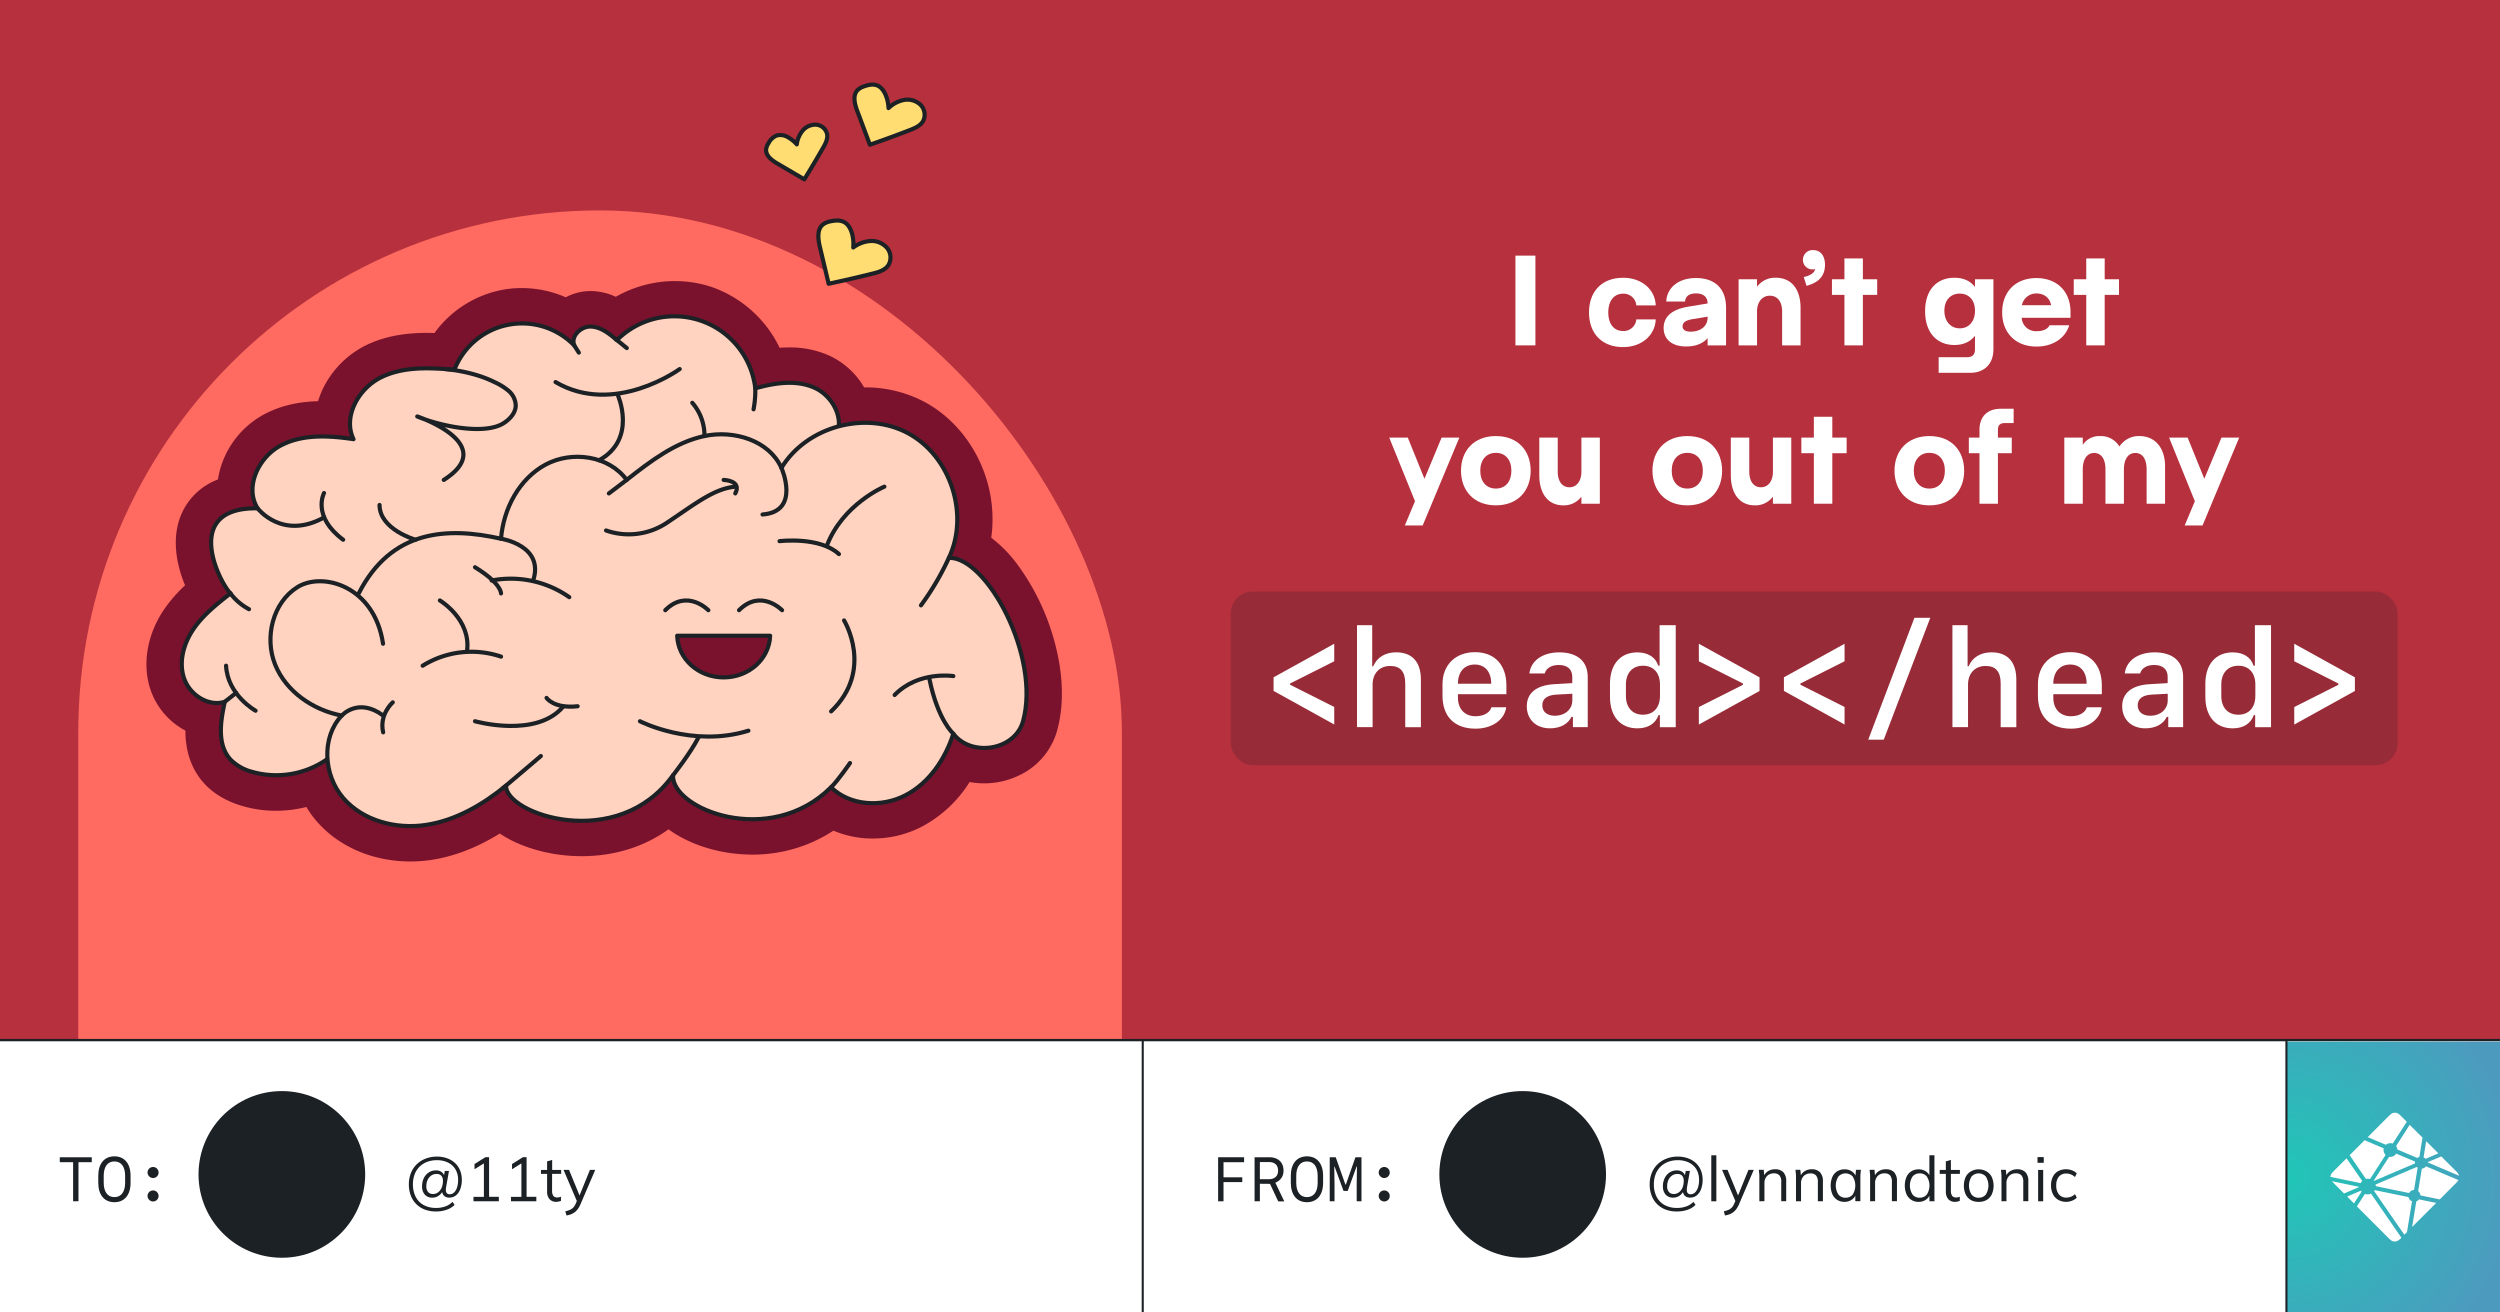 <svg xmlns="http://www.w3.org/2000/svg" xmlns:xlink="http://www.w3.org/1999/xlink" width="1200" height="630" viewBox="0 0 1200 630"><defs><clipPath id="a"><rect width="1200" height="498.72" fill="none"/></clipPath><radialGradient id="b" cx="1097.44" cy="565" r="111.35" gradientUnits="userSpaceOnUse"><stop offset="0" stop-color="#20c6b7"/><stop offset="1" stop-color="#4d9abf"/></radialGradient></defs><rect x="-70.07" y="-1558.85" width="6221.73" height="2273.11" fill="#a6a6a6"/><rect width="1200" height="498.72" fill="#b7303d"/><g clip-path="url(#a)"><rect x="37.57" y="101" width="500.94" height="687.26" rx="250.47" fill="#ff6b60"/></g><path d="M737,122.7v43.08h-9.59V122.7Z" fill="#fff"/><path d="M794.74,146.59h-9.31a6.11,6.11,0,0,0-6.36-5.62c-4.2,0-7.09,3.24-7.09,9s2.89,8.91,7.09,8.91a6.1,6.1,0,0,0,6.36-5.56h9.31c-.23,7.38-6.53,13.28-15.67,13.28-10.21,0-16.34-6.64-16.34-16.63s6.13-16.63,16.34-16.63C788.21,133.31,794.51,139.16,794.74,146.59Z" fill="#fff"/><path d="M828.51,147.67v18.11h-8.85v-3.46c-2.22,2.55-5.68,4-10.33,4-6.65,0-10.79-3.35-10.79-8.86,0-5,3.29-8.8,11.58-10.22l9.54-1.58c0-3.07-1.93-4.83-5.51-4.83s-5.11,1.48-5.34,3.92h-9c.17-5.85,4.93-11.3,14.3-11.3C823.29,133.48,828.51,138.59,828.51,147.67Zm-8.85,4.77V152l-7.27,1.19c-3.8.62-4.77,1.93-4.77,3.57,0,1.42,1.36,2.45,3.92,2.45C816.42,159.2,819.66,156.47,819.66,152.44Z" fill="#fff"/><path d="M864.27,147.84v17.94h-8.85V149.54c0-4.88-2.33-7.6-5.91-7.6s-6.13,2.95-6.13,7.55v16.29h-8.85V134.05h8.85v3.57a10.75,10.75,0,0,1,9-4.31C859.62,133.31,864.27,138.48,864.27,147.84Z" fill="#fff"/><path d="M876,127.12c0,4.6-2.33,8-7.66,9.71l-1.2.4L865.8,133l1.19-.34c2.5-.74,3.81-1.82,4.32-3.47a5.94,5.94,0,0,1-1.08.12,4.56,4.56,0,0,1-4.83-4.54,4.65,4.65,0,0,1,5-4.72C873.92,120.08,876,122.87,876,127.12Z" fill="#fff"/><path d="M901.05,141.54h-6.87v24.24h-8.85V141.54h-6v-7.49h6v-10h8.85v10h6.87Z" fill="#fff"/><path d="M956.84,134.05v33.66c0,6.92-4.25,11.24-11.18,11.24h-15.1v-7.49h13.68c2.56,0,3.75-1.25,3.75-3.75v-6.53c-2.1,2.73-5.39,4.43-9.88,4.43-8.23,0-14.07-5.73-14.07-16.23s5.84-16.07,14.07-16.07c4.49,0,7.78,1.65,9.88,4.43v-3.69ZM948,149.15c0-5.17-3-8.23-7.32-8.23s-7.38,3.06-7.38,8.23,3.12,8.46,7.38,8.46S948,154.37,948,149.15Z" fill="#fff"/><path d="M993.85,152.55H970.41a6.82,6.82,0,0,0,7.21,6.42c3.12,0,5.22-1,6.18-2.84h9.43c-1.82,6-7.61,10.22-15.73,10.22-9.93,0-16.46-6.53-16.46-16.41s6.42-16.46,16.41-16.46,16.4,6.47,16.4,16.35Zm-23.33-6.07h14c-.63-3.58-3.41-5.62-7-5.62A7,7,0,0,0,970.52,146.48Z" fill="#fff"/><path d="M1017.12,141.54h-6.87v24.24h-8.85V141.54h-6v-7.49h6v-10h8.85v10h6.87Z" fill="#fff"/><path d="M700.49,210.05l-17.6,42.17h-8.57l4.88-11.63-12.37-30.54h8.91l8,19.75,8.23-19.75Z" fill="#fff"/><path d="M734.72,225.94c0,9.48-6.08,16.63-16.69,16.63s-16.75-7.15-16.75-16.63,6.08-16.63,16.75-16.63S734.72,216.46,734.72,225.94Zm-24.19,0c0,5.23,2.9,8.57,7.5,8.57s7.43-3.34,7.43-8.57-2.84-8.57-7.43-8.57S710.53,220.72,710.53,225.94Z" fill="#fff"/><path d="M767.92,210.05v31.73h-8.85v-3.41a10.37,10.37,0,0,1-8.69,4.2c-7,0-11.52-5.22-11.52-14.58V210.05h8.85v16.29c0,4.83,2.22,7.55,5.62,7.55s5.74-2.9,5.74-7.49V210.05Z" fill="#fff"/><path d="M826.61,225.94c0,9.48-6.07,16.63-16.69,16.63s-16.74-7.15-16.74-16.63,6.07-16.63,16.74-16.63S826.61,216.46,826.61,225.94Zm-24.18,0c0,5.23,2.89,8.57,7.49,8.57s7.44-3.34,7.44-8.57-2.84-8.57-7.44-8.57S802.43,220.72,802.43,225.94Z" fill="#fff"/><path d="M859.81,210.05v31.73H851v-3.41a10.37,10.37,0,0,1-8.69,4.2c-7,0-11.52-5.22-11.52-14.58V210.05h8.86v16.29c0,4.83,2.21,7.55,5.62,7.55S851,231,851,226.4V210.05Z" fill="#fff"/><path d="M886.38,217.54h-6.87v24.24h-8.86V217.54h-6v-7.49h6v-10h8.86v10h6.87Z" fill="#fff"/><path d="M942.8,225.94c0,9.48-6.08,16.63-16.69,16.63s-16.75-7.15-16.75-16.63,6.08-16.63,16.75-16.63S942.8,216.46,942.8,225.94Zm-24.18,0c0,5.23,2.89,8.57,7.49,8.57s7.43-3.34,7.43-8.57-2.83-8.57-7.43-8.57S918.62,220.72,918.62,225.94Z" fill="#fff"/><path d="M959,206.19v3.86h6.64v7.49H959v24.24h-8.85V217.54h-5.11v-7.49h5.11v-3.8c0-6.19,3.69-10.05,10.21-10.05h6.19v6.87h-4.37C960.05,203.07,959,204.15,959,206.19Z" fill="#fff"/><path d="M1039.23,223.84v17.94h-8.85v-16.4c0-5.23-2.1-7.95-5.45-7.95s-5.45,2.95-5.45,7.89v16.46h-8.86v-16.4c0-5.23-2.1-7.95-5.44-7.95s-5.45,2.95-5.45,7.89v16.46h-8.86V210.05h8.86v3.46a9.5,9.5,0,0,1,8.23-4.2,10.42,10.42,0,0,1,9.36,5,11.15,11.15,0,0,1,9.6-5C1034.35,209.31,1039.23,214.87,1039.23,223.84Z" fill="#fff"/><path d="M1074.82,210.05l-17.6,42.17h-8.57l4.88-11.63-12.37-30.54h8.91l8,19.75,8.23-19.75Z" fill="#fff"/><rect x="590.77" y="283.93" width="560.11" height="83.36" rx="10.5" fill="#1c2126" opacity="0.2"/><path d="M619.25,328.07v.61l21.18,10.67v8.41l-29.11-16.12V325.1L640.43,309v8.41Z" fill="#fff"/><path d="M651.37,300.11h7.29v19.73h.48c1.78-4.28,5.77-6.73,11-6.73,7.7,0,11.89,4.64,11.89,13.12v22.82h-7.51v-21c0-5.65-2.35-8.39-7.22-8.39-5.09,0-8.45,3.55-8.45,8.9v20.47h-7.48Z" fill="#fff"/><path d="M723,339.48c-.84,6.06-6.83,10.28-14.73,10.28-10.06,0-15.87-5.77-15.87-15.83v-5.51c0-9.25,6.23-15.38,15.61-15.38s15.06,6.09,15.06,15.9v4.28H699.81v1.71c0,5.39,3.32,8.87,8.44,8.87,3.91,0,6.9-1.71,7.65-4.32Zm-23.21-11.29h16c0-5.73-3-9.22-7.9-9.22S699.81,322.42,699.81,328.19Z" fill="#fff"/><path d="M732.86,339c0-6.32,4.58-10.06,13-10.58l8.83-.52v-3c0-3.65-2.35-5.71-6.48-5.71-3.45,0-6,1.48-6.74,4.06h-7.35c.65-6.09,6.35-10.12,14.29-10.12,8.73,0,13.7,4.29,13.7,11.83v24.05H755v-4.93h-.67c-1.71,3.52-5.48,5.51-10.29,5.51C737.35,349.63,732.86,345.38,732.86,339Zm21.86-2.81V333l-7.7.41c-4.42.26-6.71,2-6.71,5.16s2.39,5,6.16,5C751.24,343.51,754.72,340.45,754.72,336.19Z" fill="#fff"/><path d="M772.79,334.51v-6.28c0-9.39,5-15.09,13.12-15.09,5.09,0,8.74,2.29,10.06,6.38h.64V300.11h7.74v48.94h-7.61v-5.8h-.64c-1.48,4.13-5.06,6.35-10.19,6.35C777.82,349.6,772.79,343.93,772.79,334.51Zm24-.45v-5.51c0-5.58-3.13-9-8.16-9s-8.19,3.48-8.19,9v5.51c0,5.55,3.13,9,8.19,9S796.78,339.61,796.78,334.06Z" fill="#fff"/><path d="M815.45,309l29.12,16.12v6.54l-29.12,16.12v-8.41l21.18-10.67v-.61l-21.18-10.68Z" fill="#fff"/><path d="M864.21,328.07v.61l21.18,10.67v8.41l-29.11-16.12V325.1L885.39,309v8.41Z" fill="#fff"/><path d="M896.75,355.05l22.18-58.52h7.61L904.2,355.05Z" fill="#fff"/><path d="M937.16,300.11h7.28v19.73h.49c1.77-4.28,5.77-6.73,11-6.73,7.71,0,11.9,4.64,11.9,13.12v22.82h-7.51v-21c0-5.65-2.36-8.39-7.23-8.39-5.09,0-8.44,3.55-8.44,8.9v20.47h-7.48Z" fill="#fff"/><path d="M1008.81,339.48c-.84,6.06-6.84,10.28-14.74,10.28-10.06,0-15.86-5.77-15.86-15.83v-5.51c0-9.25,6.22-15.38,15.6-15.38s15.06,6.09,15.06,15.9v4.28H985.59v1.71c0,5.39,3.32,8.87,8.45,8.87,3.9,0,6.9-1.71,7.64-4.32Zm-23.22-11.29h16c0-5.73-3-9.22-7.89-9.22S985.59,322.42,985.59,328.19Z" fill="#fff"/><path d="M1018.65,339c0-6.32,4.58-10.06,13-10.58l8.83-.52v-3c0-3.65-2.35-5.71-6.48-5.71-3.45,0-6,1.48-6.74,4.06h-7.35c.64-6.09,6.35-10.12,14.28-10.12,8.74,0,13.71,4.29,13.71,11.83v24.05h-7.13v-4.93h-.68c-1.71,3.52-5.48,5.51-10.28,5.51C1023.13,349.63,1018.65,345.38,1018.65,339Zm21.86-2.81V333l-7.71.41c-4.41.26-6.7,2-6.7,5.16s2.38,5,6.16,5C1037,343.51,1040.51,340.45,1040.51,336.19Z" fill="#fff"/><path d="M1058.57,334.51v-6.28c0-9.39,5-15.09,13.13-15.09,5.09,0,8.73,2.29,10,6.38h.65V300.11h7.74v48.94h-7.61v-5.8h-.65c-1.48,4.13-5.06,6.35-10.18,6.35C1063.6,349.6,1058.57,343.93,1058.57,334.51Zm24-.45v-5.51c0-5.58-3.13-9-8.16-9s-8.19,3.48-8.19,9v5.51c0,5.55,3.13,9,8.19,9S1082.56,339.61,1082.56,334.06Z" fill="#fff"/><path d="M1101.24,309l29.11,16.12v6.54l-29.11,16.12v-8.41l21.18-10.67v-.61l-21.18-10.68Z" fill="#fff"/><path d="M197,405c-15.53,0-29.6-6-38.62-16.37A39.46,39.46,0,0,1,151.47,377a52.22,52.22,0,0,1-19.05,3.64,48.24,48.24,0,0,1-14.27-2.12c-5.92-1.83-10.42-4.48-13.77-8.13-6.86-7.45-7.47-17.29-6.6-25.34A26.6,26.6,0,0,1,80.3,328.47C77,318.84,79,307.19,85.72,297.3a70.34,70.34,0,0,1,13.51-14.24c-4.55-8.43-8.85-21.41-4.7-32.14,2.16-5.57,7.07-12,18.2-14.41a28.67,28.67,0,0,1,1-8.79,34.71,34.71,0,0,1,16.84-21.27c6.81-3.66,14.72-5.44,24.17-5.44,1.56,0,3.17.05,4.86.15a30.8,30.8,0,0,1,3-10.91A36.73,36.73,0,0,1,179,173.56c7.21-3.59,15.42-5.27,25.85-5.27,2.74,0,5.47.12,8.12.29a43.85,43.85,0,0,1,29.06-21,41.82,41.82,0,0,1,8.31-.82,44.43,44.43,0,0,1,21.84,5.75,17.31,17.31,0,0,1,11.17-4.31h.47a23.14,23.14,0,0,1,12.05,4.12,48.93,48.93,0,0,1,28.23-8.92A46.13,46.13,0,0,1,339.37,146a48.65,48.65,0,0,1,29.54,30.21,56.12,56.12,0,0,1,10-.94,37.81,37.81,0,0,1,15.68,3.18,29,29,0,0,1,15.05,16.3,56.9,56.9,0,0,1,5.69-.29,51.86,51.86,0,0,1,24.52,6c11.63,6.24,20.83,17.55,25.25,31a56,56,0,0,1,1.33,30.66c5.09,2.72,10.17,7.33,15,13.72,13.82,18.18,24.37,49,17.8,72.63-3.16,11.38-13.93,19-26.79,19h0a28.85,28.85,0,0,1-11.1-2.15c-5.43,10.65-13.28,18.95-22.79,23.89A42.59,42.59,0,0,1,419,394a38.3,38.3,0,0,1-19.62-5.17,61,61,0,0,1-38.13,12.89c-15.81,0-31.53-5.76-40.11-14.7-11.15,10.05-25.61,15.45-41.86,15.45-15.37,0-30.78-5.12-38.84-12.82-11.64,8.08-23.3,13-34.76,14.73A59.29,59.29,0,0,1,197,405Z" fill="#ff6b60"/><path d="M324.12,151.94A37.94,37.94,0,0,1,336.57,154a40,40,0,0,1,26,32.4,61.34,61.34,0,0,1,16.37-2.65,29.22,29.22,0,0,1,12.17,2.42c7.05,3.19,12.23,11.14,11.54,18.45a49.73,49.73,0,0,1,12.71-1.68,43.25,43.25,0,0,1,20.5,5c20.4,11,29.58,38.93,19.63,59.85h.35c18.1,0,43.79,47.69,35.25,78.43-2.31,8.33-10.5,12.81-18.6,12.81a18.42,18.42,0,0,1-14.86-6.85c-3.89,12.19-11.59,23.64-23,29.55A34.29,34.29,0,0,1,419,385.49c-7.43,0-14.75-2.45-20.05-7.63a52.52,52.52,0,0,1-37.7,15.35c-20.73,0-38.66-11.1-38.13-21.15C311.48,388.37,294.56,394,279.27,394c-19.64,0-36.6-9.24-36.3-16.89-11.22,9.16-24.22,16.75-38.55,18.88a49.19,49.19,0,0,1-7.39.55c-12.12,0-24.33-4.36-32.2-13.44a32.38,32.38,0,0,1-7.59-18.72,43.6,43.6,0,0,1-24.82,7.82,40.18,40.18,0,0,1-11.77-1.74,22.41,22.41,0,0,1-10-5.76c-6.57-7.14-4.87-18.32-2.76-27.79a12.47,12.47,0,0,1-3.85.6c-6.76,0-13.41-5.18-15.68-11.78-2.71-7.85-.25-16.75,4.41-23.62s11.32-12.11,17.86-17.24C106,280.62,86.77,244,122.75,244h.9c-6.32-10.16.36-24.44,10.91-30.09,6.17-3.32,13.09-4.43,20.15-4.43a102.52,102.52,0,0,1,15,1.29c-5.21-10.8,2.4-24.29,13.13-29.63,6.81-3.4,14.38-4.38,22.06-4.38,4.42,0,8.88.33,13.24.7a35.56,35.56,0,0,1,25.62-21.55,33.49,33.49,0,0,1,6.63-.65,35.61,35.61,0,0,1,25.34,10.59c-1.93-4.33,2.93-9.15,7.67-9.15h.21c4.8.14,8.86,3.41,12.53,6.52a40,40,0,0,1,28-11.32m0-17v0a57.71,57.71,0,0,0-28.56,7.56,29.59,29.59,0,0,0-11.46-2.76h-.73a25.33,25.33,0,0,0-11.83,3,52.93,52.93,0,0,0-21.18-4.43,50.44,50.44,0,0,0-10,1,52.39,52.39,0,0,0-31.83,20.57c-1.21,0-2.44-.06-3.67-.06-11.63,0-21.33,2-29.64,6.16A45.44,45.44,0,0,0,155,186.57a40.44,40.44,0,0,0-2.32,6c-10,.25-18.55,2.36-26.11,6.42a43.34,43.34,0,0,0-21,26.57,39.34,39.34,0,0,0-.94,4.59,30.77,30.77,0,0,0-18,17.73c-3.36,8.7-2.95,19.27,1.21,30.57.3.8.62,1.64,1,2.5a68.7,68.7,0,0,0-10.1,11.61c-8.21,12.08-10.61,26.55-6.43,38.7A34.94,34.94,0,0,0,89,350.69c0,8.35,2,17.75,9.13,25.49,4.34,4.71,10.24,8.24,17.52,10.49a56.77,56.77,0,0,0,16.78,2.5,60.28,60.28,0,0,0,14.64-1.82A46.24,46.24,0,0,0,152,394.2C162.62,406.47,179,413.51,197,413.51a68.19,68.19,0,0,0,9.9-.73c11-1.64,22-5.89,33-12.68,10,6.74,24.55,10.87,39.3,10.87,15.71,0,30-4.48,41.69-12.9,10.44,7.61,25.15,12.14,40.28,12.14a70.46,70.46,0,0,0,38.88-11.49A47.87,47.87,0,0,0,419,402.49a51.09,51.09,0,0,0,23.5-5.7,60.56,60.56,0,0,0,22.92-21.42,38,38,0,0,0,7,.64,38.59,38.59,0,0,0,20.7-6,33.75,33.75,0,0,0,14.28-19.26c4.41-15.88,1.68-32.31-1.38-43.3a111.42,111.42,0,0,0-17.84-36.74,63.37,63.37,0,0,0-12.37-12.6,65.16,65.16,0,0,0-2.67-29.29c-5.09-15.53-15.78-28.6-29.31-35.87a60.36,60.36,0,0,0-28.54-7h-.52a37.39,37.39,0,0,0-16.72-15.26,46.2,46.2,0,0,0-19.18-3.93c-1.52,0-3.06.06-4.64.18a57.09,57.09,0,0,0-32.1-29,54.74,54.74,0,0,0-18.05-3Z" fill="#7a122d"/><path d="M400.86,210.05c5-8.33-.92-19.87-9.78-23.88s-19.19-2.41-28.54.23a39.07,39.07,0,0,0-66.43-23.14c-3.67-3.11-7.73-6.38-12.53-6.52s-9.84,4.75-7.88,9.14a34.89,34.89,0,0,0-57.59,11.61c-11.94-1-24.57-1.67-35.3,3.68S164.47,200,169.68,210.8c-11.84-1.76-24.58-2.52-35.12,3.14S117.33,233.87,123.65,244c-37.19-.61-17.71,36.56-13,40.81-6.54,5.13-13.19,10.37-17.86,17.24s-7.12,15.77-4.41,23.62,11.61,13.7,19.53,11.18c-2.11,9.47-3.81,20.65,2.76,27.79a22.41,22.41,0,0,0,10,5.76,42.69,42.69,0,0,0,43.88-12.66" fill="#ffd3bf" stroke="#1c2126" stroke-linecap="round" stroke-linejoin="round" stroke-width="2"/><path d="M172.23,284.76c15.53-30.46,42.33-32,68.26-26.17,1.15-14.38,8.67-28.73,21.36-35.57s30.47-4.32,38.95,7.34c11.35-8.9,23.24-18.06,37.35-21.07s31.08,2.12,36.94,15.31c12-19.85,40.33-27.64,60.74-16.68s29.58,38.93,19.63,59.85c18.12-.62,44.19,47.49,35.6,78.43-3.93,14.16-24.88,17.23-33.46,6-3.89,12.19-11.59,23.64-23,29.55s-26.56,5.1-35.71-3.85c-29.48,29.37-76.68,10.41-75.83-5.8-26.58,37.24-80.67,18.64-80.14,5-11.22,9.16-24.22,16.75-38.55,18.88s-30.1-1.95-39.59-12.89-10.69-29.1-.74-39.62c-13.78-2.61-26.79-11.52-32-24.53s-1.12-29.81,10.82-37.17,36.83-.66,41,27.21" fill="#ffd3bf" stroke="#1c2126" stroke-linecap="round" stroke-linejoin="round" stroke-width="2"/><line x1="300.85" y1="167.07" x2="295.36" y2="162.63" fill="none" stroke="#1c2126" stroke-linecap="round" stroke-linejoin="round" stroke-width="2"/><line x1="277.83" y1="169.26" x2="275.7" y2="165.88" fill="none" stroke="#1c2126" stroke-linecap="round" stroke-linejoin="round" stroke-width="2"/><path d="M123.65,244s11.8,15.48,31.88,4.38" fill="none" stroke="#1c2126" stroke-linecap="round" stroke-linejoin="round" stroke-width="2"/><line x1="300.8" y1="230.36" x2="292.26" y2="236.84" fill="none" stroke="#1c2126" stroke-linecap="round" stroke-linejoin="round" stroke-width="2"/><path d="M408,366.26s-5.9,8.56-9.07,11.6" fill="none" stroke="#1c2126" stroke-linecap="round" stroke-linejoin="round" stroke-width="2"/><path d="M375.39,292.89s-10.16-10.49-20.65,0" fill="none" stroke="#1c2126" stroke-linecap="round" stroke-miterlimit="10" stroke-width="2"/><path d="M340,292.89s-10.17-10.49-20.66,0" fill="none" stroke="#1c2126" stroke-linecap="round" stroke-miterlimit="10" stroke-width="2"/><path d="M369.66,305.15c-.37,11.1-10.2,20-22.31,20s-21.94-8.89-22.3-20Z" fill="#7a122d" stroke="#1c2126" stroke-linecap="round" stroke-linejoin="round" stroke-width="2"/><line x1="259.6" y1="362.9" x2="241.35" y2="378.38" fill="none" stroke="#1c2126" stroke-linecap="round" stroke-linejoin="round" stroke-width="2"/><path d="M362.54,186.4a48.75,48.75,0,0,1-.83,10.06" fill="none" stroke="#1c2126" stroke-linecap="round" stroke-linejoin="round" stroke-width="2"/><path d="M213.81,177.15c9.25.94,17.26,3.13,23.52,6.25a28.73,28.73,0,0,1,6.83,4.24,9.6,9.6,0,0,1,3.39,7.05c-.09,3.61-2.88,6.6-5.94,8.51-9.45,5.86-31.09,1.07-41.32-3.3,0,0,39.76,13.25,12.73,30.46" fill="none" stroke="#1c2126" stroke-linecap="round" stroke-linejoin="round" stroke-width="2"/><path d="M155.53,236.66s-6,11.1,9.18,22.42" fill="none" stroke="#1c2126" stroke-linecap="round" stroke-linejoin="round" stroke-width="2"/><path d="M199.43,259.08s-17.25-4.93-17.25-16.69" fill="none" stroke="#1c2126" stroke-linecap="round" stroke-linejoin="round" stroke-width="2"/><path d="M119.51,292.41a26.94,26.94,0,0,1-8.9-7.57" fill="none" stroke="#1c2126" stroke-linecap="round" stroke-linejoin="round" stroke-width="2"/><path d="M326.25,177.15S294.91,200,266.67,183.4" fill="none" stroke="#1c2126" stroke-linecap="round" stroke-linejoin="round" stroke-width="2"/><path d="M296.46,189.43s9.7,21.21-8.91,31.5" fill="none" stroke="#1c2126" stroke-linecap="round" stroke-linejoin="round" stroke-width="2"/><path d="M332.3,193.35a24,24,0,0,1,5.85,15.94" fill="none" stroke="#1c2126" stroke-linecap="round" stroke-linejoin="round" stroke-width="2"/><path d="M122.67,341.14s-13.45-7.44-14.16-21.6" fill="none" stroke="#1c2126" stroke-linecap="round" stroke-linejoin="round" stroke-width="2"/><path d="M457.6,352.16s-7.37-6.27-11.47-26.18" fill="none" stroke="#1c2126" stroke-linecap="round" stroke-linejoin="round" stroke-width="2"/><path d="M457.6,324.52s-16.74-2.64-28.16,9.07" fill="none" stroke="#1c2126" stroke-linecap="round" stroke-linejoin="round" stroke-width="2"/><path d="M375.09,224.6s9.4,20.91-9.07,22.36" fill="none" stroke="#1c2126" stroke-linecap="round" stroke-linejoin="round" stroke-width="2"/><path d="M164.09,343.45s7.82-8.89,19.82,0" fill="none" stroke="#1c2126" stroke-linecap="round" stroke-linejoin="round" stroke-width="2"/><path d="M240.49,258.59s21.05,3.19,15.39,20.17" fill="none" stroke="#1c2126" stroke-linecap="round" stroke-linejoin="round" stroke-width="2"/><path d="M236,278.64a48.87,48.87,0,0,1,37.24,8" fill="none" stroke="#1c2126" stroke-linecap="round" stroke-linejoin="round" stroke-width="2"/><path d="M188.52,337.13s-6.6,5.75-4.61,14.38" fill="none" stroke="#1c2126" stroke-linecap="round" stroke-linejoin="round" stroke-width="2"/><path d="M240.49,284.84s.33-4.72-12.49-12.56" fill="none" stroke="#1c2126" stroke-linecap="round" stroke-linejoin="round" stroke-width="2"/><path d="M211.14,288.22s15.26,9.12,13,24.56" fill="none" stroke="#1c2126" stroke-linecap="round" stroke-linejoin="round" stroke-width="2"/><path d="M202.89,319.54a44.3,44.3,0,0,1,37.6-4.36" fill="none" stroke="#1c2126" stroke-linecap="round" stroke-linejoin="round" stroke-width="2"/><path d="M424.49,233.6s-20,8.33-27.65,28.45" fill="none" stroke="#1c2126" stroke-linecap="round" stroke-linejoin="round" stroke-width="2"/><path d="M374.19,259.76s19.2-2.38,28.5,6.2" fill="none" stroke="#1c2126" stroke-linecap="round" stroke-linejoin="round" stroke-width="2"/><path d="M290.91,254.63a33,33,0,0,0,29.29-3.76C334.87,241,343,234.56,352.94,233.6" fill="none" stroke="#1c2126" stroke-linecap="round" stroke-linejoin="round" stroke-width="2"/><path d="M347.35,230.36s8.87.22,5.59,6.48" fill="none" stroke="#1c2126" stroke-linecap="round" stroke-linejoin="round" stroke-width="2"/><path d="M323.11,372.06s8.3-10.57,12.11-18" fill="none" stroke="#1c2126" stroke-linecap="round" stroke-linejoin="round" stroke-width="2"/><path d="M307.18,346.2s25.12,12.89,52.05,4.54" fill="none" stroke="#1c2126" stroke-linecap="round" stroke-linejoin="round" stroke-width="2"/><path d="M228,346.2s29.54,8.36,42.42-7.13" fill="none" stroke="#1c2126" stroke-linecap="round" stroke-linejoin="round" stroke-width="2"/><path d="M262.34,335s3.51,5.27,14.92,4" fill="none" stroke="#1c2126" stroke-linecap="round" stroke-linejoin="round" stroke-width="2"/><path d="M405.16,297.82s14.56,23.8-6.22,43.65" fill="none" stroke="#1c2126" stroke-linecap="round" stroke-linejoin="round" stroke-width="2"/><path d="M455.46,267.77a129.52,129.52,0,0,1-13.39,22.79" fill="none" stroke="#1c2126" stroke-linecap="round" stroke-linejoin="round" stroke-width="2"/><line x1="107.87" y1="336.88" x2="113.31" y2="332.61" fill="none" stroke="#1c2126" stroke-linecap="round" stroke-linejoin="round" stroke-width="2"/><path d="M367.75,71.6a7.13,7.13,0,0,1,1.16-2.91,7.78,7.78,0,0,1,4-3.68,7.17,7.17,0,0,1,5.55,1,15.84,15.84,0,0,1,4,3.28,12.77,12.77,0,0,1,2.82-6.59,8,8,0,0,1,6.5-2.85A5.85,5.85,0,0,1,397,64.32c.45,2.31-.75,4.59-1.92,6.63q-4.39,7.64-9,15.14l-12.84-7.52C370.52,77,367.44,74.72,367.75,71.6Z" fill="#ffdd73" stroke="#1c2126" stroke-linejoin="round" stroke-width="2"/><path d="M411.68,43.19a8.32,8.32,0,0,1,3.15-1.77c2-.71,4.26-1.19,6.24-.4s3.41,2.88,4.22,5a18.06,18.06,0,0,1,1.2,5.85A14.79,14.79,0,0,1,433.81,48a9.23,9.23,0,0,1,7.89,2.17,6.75,6.75,0,0,1,1.48,7.77c-1.28,2.39-4,3.56-6.54,4.54q-9.5,3.66-19.09,7l-6-16.06C410.25,50,409.14,45.76,411.68,43.19Z" fill="#ffdd73" stroke="#1c2126" stroke-linejoin="round" stroke-width="2"/><path d="M395.08,107.7a8.62,8.62,0,0,1,3.56-1.46c2.21-.48,4.65-.69,6.64.41s3.21,3.49,3.79,5.8a19.26,19.26,0,0,1,.49,6.33,15.61,15.61,0,0,1,8.24-3.09,9.76,9.76,0,0,1,8,3.34,7.18,7.18,0,0,1,.53,8.4c-1.67,2.35-4.7,3.22-7.5,3.91q-10.5,2.61-21.08,4.86l-4.23-17.75C392.66,114.72,392.06,110.06,395.08,107.7Z" fill="#ffdd73" stroke="#1c2126" stroke-linejoin="round" stroke-width="2"/><rect y="500" width="1200" height="130" fill="#fff"/><rect x="1097.49" y="500" width="102.51" height="130" fill="url(#b)"/><line y1="499.19" x2="1200" y2="499.19" fill="none" stroke="#1c2126" stroke-miterlimit="10"/><line x1="1097.49" y1="498.72" x2="1097.49" y2="630" fill="none" stroke="#1c2126" stroke-miterlimit="10"/><path d="M35.09,576.62V557.86H28.7v-2.38H44.05v2.38H37.67v18.76Z" fill="#1c2126"/><path d="M54.92,577.06c-4.8,0-7.75-3.46-7.75-9.3v-3.41c0-5.85,2.95-9.31,7.75-9.31s7.75,3.46,7.75,9.31v3.41C62.67,573.6,59.73,577.06,54.92,577.06Zm5.14-9.32v-3.38c0-4.41-1.93-6.87-5.14-6.87s-5.14,2.46-5.14,6.87v3.38c0,4.41,1.93,6.88,5.14,6.88S60.06,572.15,60.06,567.74Z" fill="#1c2126"/><path d="M70.82,562.75a2.65,2.65,0,1,1,2.65,2.71A2.7,2.7,0,0,1,70.82,562.75Zm0,11.25a2.65,2.65,0,1,1,2.65,2.71A2.69,2.69,0,0,1,70.82,574Z" fill="#1c2126"/><path d="M209.27,581.51a14.89,14.89,0,0,1-5.34-.91,11.41,11.41,0,0,1-6.75-6.75,14.91,14.91,0,0,1-.93-5.39,14.58,14.58,0,0,1,1-5.4,11.83,11.83,0,0,1,2.76-4.18,12.58,12.58,0,0,1,4.26-2.72,14.82,14.82,0,0,1,5.43-1,14.26,14.26,0,0,1,4.87.8,11,11,0,0,1,3.8,2.26,9.83,9.83,0,0,1,2.44,3.51,11.69,11.69,0,0,1,.86,4.56,12.33,12.33,0,0,1-.75,4.5,6.89,6.89,0,0,1-2.07,3,4.86,4.86,0,0,1-3.12,1.05,3.48,3.48,0,0,1-2.73-1,3.58,3.58,0,0,1-.78-2.81l.54.15a6.19,6.19,0,0,1-2.18,2.75,5.2,5.2,0,0,1-3,.94,4.69,4.69,0,0,1-3.68-1.45,5.79,5.79,0,0,1-1.3-4,8.75,8.75,0,0,1,.85-3.94,6.69,6.69,0,0,1,2.36-2.7,6.14,6.14,0,0,1,3.42-1,4.45,4.45,0,0,1,2.77.81,3.8,3.8,0,0,1,1.4,2.28H213l.51-2.82h2l-1.38,7.77c0,.26-.08.51-.11.75s0,.46,0,.66a2.16,2.16,0,0,0,.46,1.5,1.81,1.81,0,0,0,1.4.51,2.93,2.93,0,0,0,2.1-.87,5.81,5.81,0,0,0,1.41-2.41,11.59,11.59,0,0,0,.51-3.62,10.11,10.11,0,0,0-.72-3.9,8.21,8.21,0,0,0-2.07-3,9.34,9.34,0,0,0-3.23-1.89,12.51,12.51,0,0,0-4.18-.66,12.93,12.93,0,0,0-4.73.83,10.42,10.42,0,0,0-3.63,2.34,10.18,10.18,0,0,0-2.32,3.64,13.24,13.24,0,0,0-.81,4.74,12.85,12.85,0,0,0,1.35,6.09,9.3,9.3,0,0,0,3.86,3.92,12.09,12.09,0,0,0,5.89,1.36,12.82,12.82,0,0,0,4.53-.76,8.71,8.71,0,0,0,3.36-2.18l1,1.47a9.5,9.5,0,0,1-3.8,2.34A15.33,15.33,0,0,1,209.27,581.51Zm-1.44-8.4a4,4,0,0,0,2.46-.79,5.3,5.3,0,0,0,1.69-2.21,8,8,0,0,0,.62-3.21,3.73,3.73,0,0,0-.75-2.55,3,3,0,0,0-2.37-.84,4.29,4.29,0,0,0-2.48.75,5.1,5.1,0,0,0-1.72,2.07,7,7,0,0,0-.63,3.06,4.12,4.12,0,0,0,.82,2.76A3,3,0,0,0,207.83,573.11Z" fill="#1c2126"/><path d="M227.27,576.62v-2.13h5V557.6h1.32l-5.82,3.63v-2.49l5.19-3.27h1.8v19h4.68v2.13Z" fill="#1c2126"/><path d="M245.27,576.62v-2.13h5V557.6h1.32l-5.82,3.63v-2.49l5.19-3.27h1.8v19h4.68v2.13Z" fill="#1c2126"/><path d="M267.17,576.89a4.37,4.37,0,0,1-3.39-1.27,5.55,5.55,0,0,1-1.17-3.86v-8.31h-2.94v-1.89h2.94v-4.11l2.43-.69v4.8h4.32v1.89H265v8a4.16,4.16,0,0,0,.61,2.57,2.23,2.23,0,0,0,1.85.76,4.52,4.52,0,0,0,1-.1,5.14,5.14,0,0,0,.81-.26v2a4.69,4.69,0,0,1-1,.29A6.46,6.46,0,0,1,267.17,576.89Z" fill="#1c2126"/><path d="M271.91,583.43l-.57-2a12.5,12.5,0,0,0,2.35-.76,4.67,4.67,0,0,0,1.58-1.16,6.51,6.51,0,0,0,1.08-1.8l.78-1.77-.06,1-6.57-15.39h2.64l5.43,13.23h-.78l5.37-13.23h2.55l-7,16.32a11.58,11.58,0,0,1-1.32,2.42,7.58,7.58,0,0,1-1.55,1.59,7,7,0,0,1-1.81,1A13.08,13.08,0,0,1,271.91,583.43Z" fill="#1c2126"/><circle cx="135.29" cy="563.72" r="40" fill="#1c2126"/><path d="M1163.33,555.54h0l0,0a.19.19,0,0,1,0-.15l1.25-7.62,5.84,5.85-6.08,2.58h-.08l0,0A2.57,2.57,0,0,0,1163.33,555.54Zm8.48-.46,6.25,6.25c1.3,1.3,2,1.95,2.19,2.7l.09.33L1165.4,558h0c-.06,0-.12,0-.12-.11s.07-.1.13-.12h0Zm8.27,11.29a11.28,11.28,0,0,1-2,2.3l-7,7.05-9.12-1.9h0c-.09,0-.17,0-.17-.1a2.75,2.75,0,0,0-1.06-1.93s0-.09,0-.14v0l1.71-10.52v0c0-.08,0-.17.1-.17a2.81,2.81,0,0,0,1.87-1.07.1.1,0,0,1,0,0,.22.22,0,0,1,.17,0l15.56,6.58Zm-10.68,11-11.59,11.58,2-12.19h0a.09.09,0,0,1,0-.05s0,0,.09-.07h0a2.88,2.88,0,0,0,1.12-.83.25.25,0,0,1,.15-.1h0l8.16,1.68Zm-14,14-1.31,1.3-14.44-20.87,0,0a.18.18,0,0,1,0-.1s0,0,0-.06v0a2.12,2.12,0,0,0,.12-.2l0-.06h0a.27.27,0,0,1,.08-.1.17.17,0,0,1,.12,0l16,3.3a.18.18,0,0,1,.12.05.09.09,0,0,1,0,.07,2.81,2.81,0,0,0,1.66,1.89s0,.08,0,.13l0,.07C1157.55,578,1155.82,588.53,1155.36,591.38Zm-2.73,2.72a6.1,6.1,0,0,1-2.17,1.67,3.24,3.24,0,0,1-2,0c-.75-.24-1.4-.89-2.7-2.19l-14.5-14.5,3.79-5.88a.2.2,0,0,1,.06-.07.16.16,0,0,1,.15,0A3.93,3.93,0,0,0,1138,573s.09,0,.12,0l0,0,14.51,21.06Zm-22.72-16.42-3.32-3.33,6.57-2.8h0s.09.05.11.1l.21.3,0,0a.09.09,0,0,1,0,.08l-3.63,5.63Zm-4.8-4.8-4.21-4.21c-.71-.71-1.23-1.23-1.59-1.68l12.8,2.65h0c.08,0,.17,0,.17.1s-.1.12-.18.15l0,0Zm-6.54-8a3.54,3.54,0,0,1,.15-.8c.24-.75.89-1.4,2.18-2.7l5.39-5.39q3.72,5.4,7.46,10.78c0,.06.09.13,0,.18a4.35,4.35,0,0,0-.63.85.28.28,0,0,1-.09.1H1133l-14.43-3Zm9.16-10.33,7.24-7.24c.68.3,3.16,1.34,5.38,2.28l3.68,1.56a.17.17,0,0,1,.11.09.12.12,0,0,1,0,.1,3.22,3.22,0,0,0,.85,2.94s0,.12,0,.18l0,0-7.35,11.38a.31.31,0,0,1-.07.09.22.22,0,0,1-.14,0,3.2,3.2,0,0,0-.87-.12,5.05,5.05,0,0,0-.84.1h0s-.06,0-.08,0a.3.3,0,0,1-.08-.08l-7.75-11.31Zm8.71-8.7,9.37-9.38c1.3-1.3,2-1.95,2.7-2.19a3.24,3.24,0,0,1,2,0c.75.24,1.4.89,2.7,2.19l2,2-6.67,10.33-.07.08a.22.22,0,0,1-.14,0,3.39,3.39,0,0,0-3.1.59s-.11,0-.16,0C1144.18,549.07,1137.41,546.21,1136.44,545.8Zm20.16-5.93,6.16,6.15-1.48,9.19v0a.14.14,0,0,1,0,.06s0,0-.08.05a2.8,2.8,0,0,0-.88.44l0,0a.1.1,0,0,1-.07,0s0,0-.07,0l-9.38-4h0c-.06,0-.13-.05-.13-.12a3.39,3.39,0,0,0-.5-1.47c0-.08-.09-.15,0-.23Zm-6.34,13.88,8.8,3.72a.19.19,0,0,1,.12.09.17.17,0,0,1,0,.1,1.79,1.79,0,0,0,0,.42v.25c0,.06-.06.08-.12.11h0l-19.58,8.35a.11.11,0,0,1-.09,0s0-.12,0-.18l0,0,7.23-11.19v0c0-.07.09-.15.17-.15l.07,0a3.75,3.75,0,0,0,.45,0,3.25,3.25,0,0,0,2.73-1.45l0-.06A.15.15,0,0,1,1150.26,553.75Zm-10.07,14.81,19.8-8.45a.09.09,0,0,1,.06,0,2.82,2.82,0,0,0,.29.25l0,0s.08.05.09.1a.08.08,0,0,1,0,0L1158.77,571v0c0,.08,0,.17-.1.17a2.75,2.75,0,0,0-2.21,1.37h0a.18.18,0,0,1-.08.09.14.14,0,0,1-.11,0l-15.8-3.25S1140.21,568.56,1140.19,568.56Z" fill="#fff"/><line x1="548.51" y1="498.72" x2="548.51" y2="630" fill="none" stroke="#1c2126" stroke-miterlimit="10"/><path d="M584.7,576.62V555.48h12.46v2.38h-9.87v7.25h9v2.3h-9v9.21Z" fill="#1c2126"/><path d="M604.74,568.2v8.42h-2.55V555.48h7.09c4.19,0,6.81,2.44,6.81,6.36a5.91,5.91,0,0,1-3.94,5.83l4.31,9h-2.92l-3.94-8.42Zm0-2.18h4.19c2.91,0,4.55-1.48,4.55-4.12s-1.61-4.12-4.44-4.12h-4.3Z" fill="#1c2126"/><path d="M627.34,577.06c-4.8,0-7.75-3.46-7.75-9.3v-3.41c0-5.85,2.95-9.31,7.75-9.31s7.75,3.46,7.75,9.31v3.41C635.09,573.6,632.14,577.06,627.34,577.06Zm5.14-9.32v-3.38c0-4.41-1.93-6.87-5.14-6.87s-5.14,2.46-5.14,6.87v3.38c0,4.41,1.93,6.88,5.14,6.88S632.48,572.15,632.48,567.74Z" fill="#1c2126"/><path d="M640.57,576.62h-2.3V555.48h2.88l4.65,13.13H646l4.61-13.13h2.9v21.14h-2.3v-8.11l.13-8.56h-.19l-4.25,11.71h-2L640.62,560h-.18l.13,8.56Z" fill="#1c2126"/><path d="M661.78,562.75a2.65,2.65,0,1,1,2.65,2.71A2.7,2.7,0,0,1,661.78,562.75Zm0,11.25a2.65,2.65,0,1,1,2.65,2.71A2.69,2.69,0,0,1,661.78,574Z" fill="#1c2126"/><path d="M804.86,581.51a14.89,14.89,0,0,1-5.34-.91,11.41,11.41,0,0,1-6.75-6.75,14.91,14.91,0,0,1-.93-5.39,14.58,14.58,0,0,1,1-5.4,11.83,11.83,0,0,1,2.76-4.18,12.58,12.58,0,0,1,4.26-2.72,14.82,14.82,0,0,1,5.43-1,14.31,14.31,0,0,1,4.88.8,11,11,0,0,1,3.79,2.26,10,10,0,0,1,2.45,3.51,11.69,11.69,0,0,1,.85,4.56,12.33,12.33,0,0,1-.75,4.5,6.89,6.89,0,0,1-2.07,3,4.86,4.86,0,0,1-3.12,1.05,3.48,3.48,0,0,1-2.73-1,3.58,3.58,0,0,1-.78-2.81l.54.15a6.18,6.18,0,0,1-2.17,2.75,5.24,5.24,0,0,1-3,.94,4.67,4.67,0,0,1-3.67-1.45,5.8,5.8,0,0,1-1.31-4,8.75,8.75,0,0,1,.86-3.94,6.66,6.66,0,0,1,2.35-2.7,6.14,6.14,0,0,1,3.42-1,4.48,4.48,0,0,1,2.78.81,3.79,3.79,0,0,1,1.39,2.28h-.36l.51-2.82h2l-1.38,7.77c0,.26-.07.51-.1.75a5.42,5.42,0,0,0,0,.66,2.16,2.16,0,0,0,.47,1.5,1.78,1.78,0,0,0,1.39.51,2.93,2.93,0,0,0,2.1-.87,5.81,5.81,0,0,0,1.41-2.41,11.59,11.59,0,0,0,.51-3.62,10.11,10.11,0,0,0-.72-3.9,8.21,8.21,0,0,0-2.07-3,9.29,9.29,0,0,0-3.22-1.89,12.57,12.57,0,0,0-4.19-.66,12.88,12.88,0,0,0-4.72.83,10.42,10.42,0,0,0-3.63,2.34,10.21,10.21,0,0,0-2.33,3.64,13.24,13.24,0,0,0-.81,4.74,12.85,12.85,0,0,0,1.35,6.09,9.35,9.35,0,0,0,3.86,3.92,12.12,12.12,0,0,0,5.89,1.36,12.82,12.82,0,0,0,4.53-.76,8.71,8.71,0,0,0,3.36-2.18l1,1.47A9.46,9.46,0,0,1,810,580.7,15.39,15.39,0,0,1,804.86,581.51Zm-1.44-8.4a4,4,0,0,0,2.46-.79,5.31,5.31,0,0,0,1.7-2.21,8,8,0,0,0,.61-3.21,3.73,3.73,0,0,0-.75-2.55,3,3,0,0,0-2.37-.84,4.26,4.26,0,0,0-2.47.75,5.12,5.12,0,0,0-1.73,2.07,7,7,0,0,0-.63,3.06,4.12,4.12,0,0,0,.83,2.76A2.93,2.93,0,0,0,803.42,573.11Z" fill="#1c2126"/><path d="M821.42,576.62V554.54h2.43v22.08Z" fill="#1c2126"/><path d="M828,583.43l-.57-2a12.62,12.62,0,0,0,2.36-.76,4.63,4.63,0,0,0,1.57-1.16,6.51,6.51,0,0,0,1.08-1.8l.78-1.77-.06,1-6.57-15.39h2.64l5.43,13.23h-.78l5.37-13.23h2.55l-7,16.32a11.58,11.58,0,0,1-1.32,2.42,7.55,7.55,0,0,1-1.54,1.59,7.06,7.06,0,0,1-1.82,1A13.08,13.08,0,0,1,828,583.43Z" fill="#1c2126"/><path d="M844.49,576.62V565c0-.56,0-1.13-.07-1.72s-.11-1.18-.17-1.76h2.34l.3,3.3h-.36a5.21,5.21,0,0,1,2.12-2.65,6.19,6.19,0,0,1,3.37-.92,5.35,5.35,0,0,1,4,1.43,6.29,6.29,0,0,1,1.36,4.48v9.42H855v-9.27a4.63,4.63,0,0,0-.85-3.1,3.36,3.36,0,0,0-2.66-1,4.38,4.38,0,0,0-3.33,1.29,4.79,4.79,0,0,0-1.23,3.45v8.61Z" fill="#1c2126"/><path d="M862.07,576.62V565c0-.56,0-1.13-.07-1.72s-.11-1.18-.17-1.76h2.34l.3,3.3h-.36a5.21,5.21,0,0,1,2.12-2.65,6.19,6.19,0,0,1,3.37-.92,5.35,5.35,0,0,1,4,1.43A6.29,6.29,0,0,1,875,567.2v9.42h-2.43v-9.27a4.63,4.63,0,0,0-.85-3.1,3.36,3.36,0,0,0-2.66-1,4.38,4.38,0,0,0-3.33,1.29A4.79,4.79,0,0,0,864.5,568v8.61Z" fill="#1c2126"/><path d="M885.38,576.89a6.44,6.44,0,0,1-3.51-.94,6.25,6.25,0,0,1-2.32-2.69,11,11,0,0,1,0-8.37,6.14,6.14,0,0,1,2.32-2.67,6.52,6.52,0,0,1,3.51-.93,6,6,0,0,1,3.53,1,4.85,4.85,0,0,1,2,2.8h-.36l.33-3.57h2.34c-.06.58-.11,1.17-.16,1.76s-.08,1.16-.08,1.72v11.58h-2.43v-3.54h.33a4.78,4.78,0,0,1-2,2.79A6,6,0,0,1,885.38,576.89Zm.48-2a4.25,4.25,0,0,0,3.42-1.48,8.14,8.14,0,0,0,0-8.7,4.65,4.65,0,0,0-6.82,0,8,8,0,0,0,0,8.7A4.25,4.25,0,0,0,885.86,574.91Z" fill="#1c2126"/><path d="M897.65,576.62V565c0-.56,0-1.13-.07-1.72s-.11-1.18-.17-1.76h2.34l.3,3.3h-.36a5.21,5.21,0,0,1,2.12-2.65,6.19,6.19,0,0,1,3.37-.92,5.35,5.35,0,0,1,4,1.43,6.29,6.29,0,0,1,1.36,4.48v9.42h-2.43v-9.27a4.63,4.63,0,0,0-.85-3.1,3.36,3.36,0,0,0-2.66-1,4.38,4.38,0,0,0-3.33,1.29,4.79,4.79,0,0,0-1.23,3.45v8.61Z" fill="#1c2126"/><path d="M920.93,576.89a6.39,6.39,0,0,1-3.48-.94,6.25,6.25,0,0,1-2.32-2.69,11,11,0,0,1,0-8.37,6.14,6.14,0,0,1,2.32-2.67,6.47,6.47,0,0,1,3.48-.93,6.09,6.09,0,0,1,3.53,1,4.93,4.93,0,0,1,2,2.76h-.36V554.54h2.43v22.08h-2.4V573h.33a4.86,4.86,0,0,1-2,2.84A6.08,6.08,0,0,1,920.93,576.89Zm.51-2a4.3,4.3,0,0,0,3.42-1.48,8,8,0,0,0,0-8.7,4.31,4.31,0,0,0-3.42-1.49,4.26,4.26,0,0,0-3.4,1.49,8,8,0,0,0,0,8.7A4.25,4.25,0,0,0,921.44,574.91Z" fill="#1c2126"/><path d="M938.57,576.89a4.37,4.37,0,0,1-3.39-1.27,5.55,5.55,0,0,1-1.17-3.86v-8.31h-2.94v-1.89H934v-4.11l2.43-.69v4.8h4.32v1.89h-4.32v8a4.16,4.16,0,0,0,.62,2.57,2.21,2.21,0,0,0,1.84.76,4.52,4.52,0,0,0,1-.1,5.14,5.14,0,0,0,.81-.26v2a4.59,4.59,0,0,1-1,.29A6.57,6.57,0,0,1,938.57,576.89Z" fill="#1c2126"/><path d="M949.76,576.89A7.26,7.26,0,0,1,946,576a6.3,6.3,0,0,1-2.48-2.7,10.4,10.4,0,0,1,0-8.33,6.31,6.31,0,0,1,2.48-2.68,7.27,7.27,0,0,1,3.76-1,7.37,7.37,0,0,1,3.8,1,6.39,6.39,0,0,1,2.49,2.68,10.3,10.3,0,0,1,0,8.33,6.39,6.39,0,0,1-2.49,2.7A7.36,7.36,0,0,1,949.76,576.89Zm0-2a4.25,4.25,0,0,0,3.42-1.48,8.14,8.14,0,0,0,0-8.7,4.64,4.64,0,0,0-6.81,0,8.14,8.14,0,0,0,0,8.7A4.21,4.21,0,0,0,949.76,574.91Z" fill="#1c2126"/><path d="M960.71,576.62V565c0-.56,0-1.13-.07-1.72s-.11-1.18-.17-1.76h2.34l.3,3.3h-.36a5.21,5.21,0,0,1,2.12-2.65,6.19,6.19,0,0,1,3.37-.92,5.35,5.35,0,0,1,4,1.43,6.29,6.29,0,0,1,1.36,4.48v9.42h-2.43v-9.27a4.63,4.63,0,0,0-.85-3.1,3.36,3.36,0,0,0-2.66-1,4.38,4.38,0,0,0-3.33,1.29,4.79,4.79,0,0,0-1.23,3.45v8.61Z" fill="#1c2126"/><path d="M978,558.14v-2.73h3v2.73Zm.3,18.48V561.56h2.43v15.06Z" fill="#1c2126"/><path d="M991.76,576.89a7.46,7.46,0,0,1-3.85-1,6.41,6.41,0,0,1-2.52-2.73,9.29,9.29,0,0,1-.89-4.2,8.93,8.93,0,0,1,.9-4.18,6.2,6.2,0,0,1,2.54-2.63,7.79,7.79,0,0,1,3.82-.9,8,8,0,0,1,2.81.51,6,6,0,0,1,2.26,1.44L996,565a6,6,0,0,0-2-1.29,5.69,5.69,0,0,0-2.09-.42,4.57,4.57,0,0,0-3.63,1.47A6.32,6.32,0,0,0,987,569a6.51,6.51,0,0,0,1.29,4.32,4.49,4.49,0,0,0,3.63,1.53,6,6,0,0,0,2.06-.39,5.66,5.66,0,0,0,2-1.29l.87,1.71a6.11,6.11,0,0,1-2.31,1.47A7.91,7.91,0,0,1,991.76,576.89Z" fill="#1c2126"/><circle cx="730.89" cy="563.72" r="40" fill="#1c2126"/></svg>